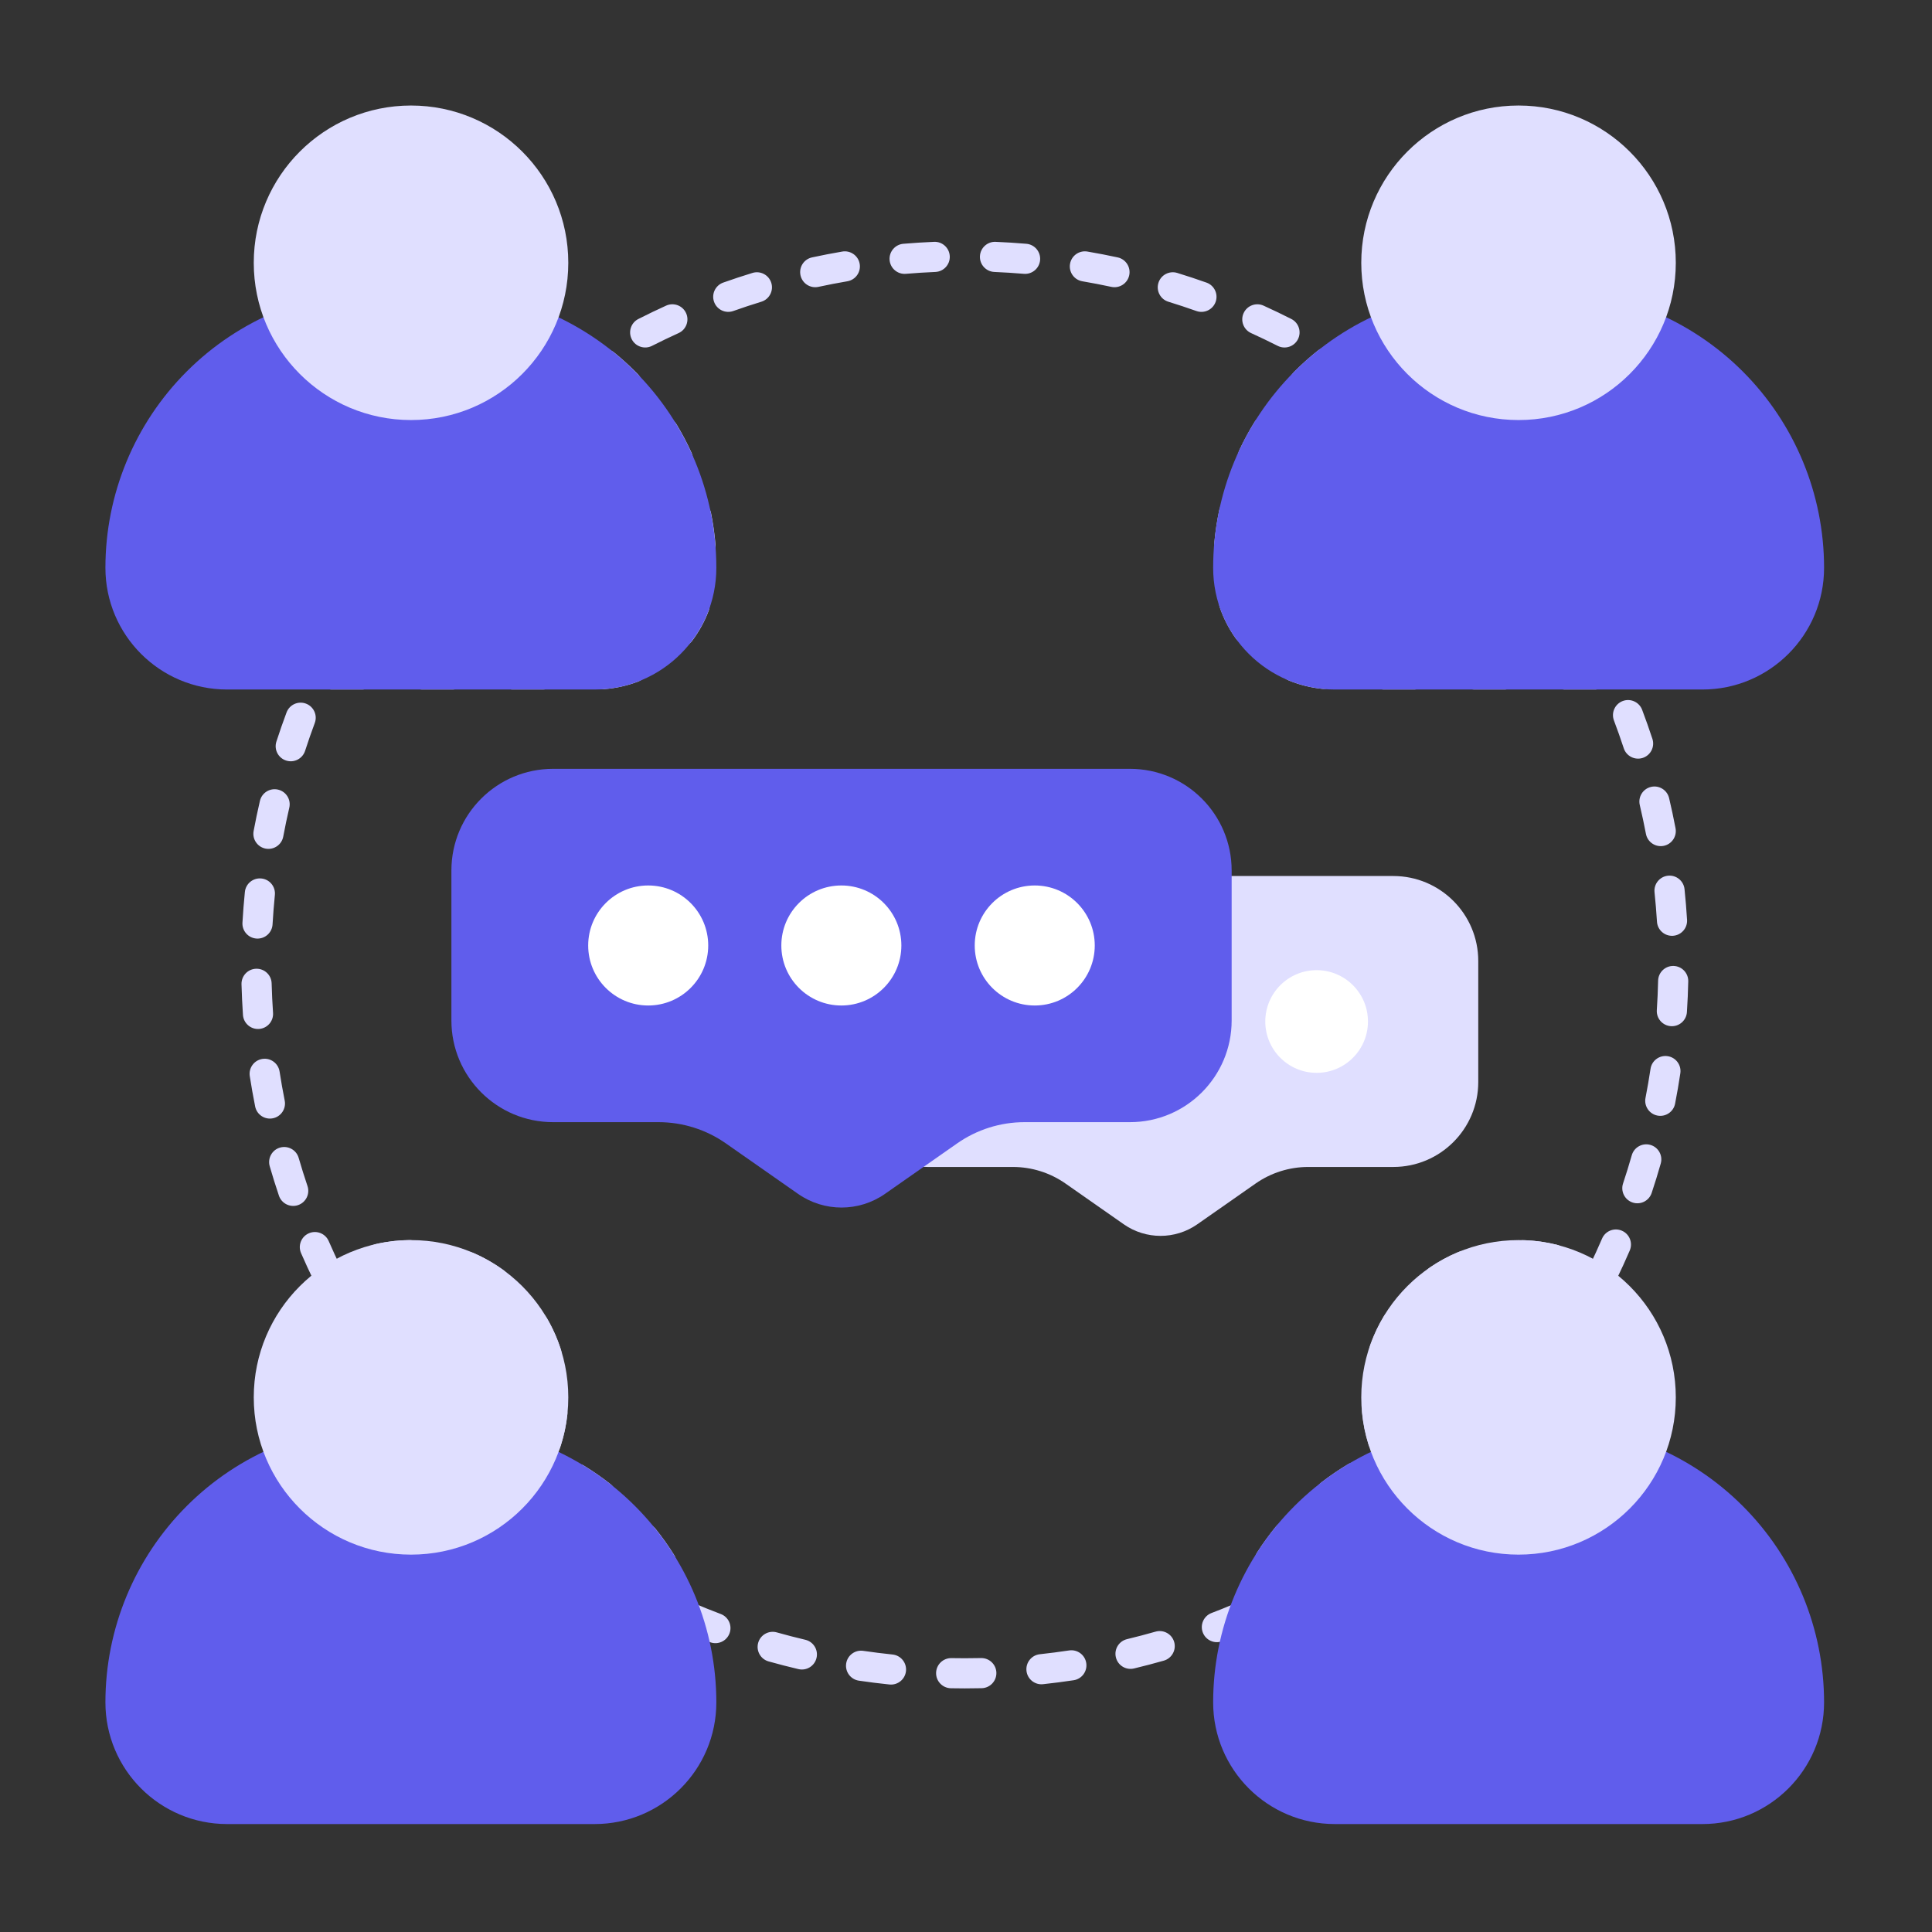 <svg width="110" height="110" viewBox="0 0 110 110" fill="none" xmlns="http://www.w3.org/2000/svg">
<rect x="0" y="0" width="110" height="110" fill="#333333" stroke="none"/>
<path fill-rule="evenodd" clip-rule="evenodd" d="M69.258 49.877C68.784 49.877 68.399 50.262 68.399 50.736V58.102C68.399 60.351 66.576 62.175 64.326 62.175C64.326 62.175 60.379 62.175 58.323 62.175C56.6 62.175 54.918 62.705 53.506 63.692L51.848 64.851C51.557 65.055 51.421 65.417 51.508 65.762C51.594 66.108 51.884 66.364 52.236 66.407C52.429 66.43 52.626 66.442 52.825 66.442C52.825 66.442 56.01 66.442 57.669 66.442C58.742 66.442 59.788 66.772 60.667 67.387C61.672 68.09 62.973 68.999 63.983 69.706C65.24 70.585 66.913 70.585 68.17 69.706C69.18 68.999 70.481 68.09 71.486 67.387C72.365 66.772 73.412 66.442 74.484 66.442C76.143 66.442 79.329 66.442 79.329 66.442C82 66.442 84.166 64.276 84.166 61.605C84.166 59.471 84.166 56.849 84.166 54.715C84.166 52.043 82 49.877 79.329 49.877H69.258V49.877Z" fill="#E0DFFF"/>
<path fill-rule="evenodd" clip-rule="evenodd" d="M37.493 63.891C38.865 63.891 40.203 64.313 41.327 65.099C42.573 65.97 44.184 67.097 45.436 67.973C46.924 69.013 48.902 69.013 50.389 67.973C51.642 67.097 53.253 65.97 54.498 65.099C55.622 64.313 56.961 63.891 58.332 63.891C60.388 63.891 64.335 63.891 64.335 63.891C67.533 63.891 70.125 61.299 70.125 58.102C70.125 55.457 70.125 52.208 70.125 49.563C70.125 46.366 67.533 43.774 64.335 43.774C56.626 43.774 39.199 43.774 31.49 43.774C28.293 43.774 25.701 46.366 25.701 49.563C25.701 52.208 25.701 55.457 25.701 58.102C25.701 61.299 28.293 63.891 31.49 63.891C31.49 63.891 35.438 63.891 37.493 63.891Z" fill="#605DEC"/>
<path fill-rule="evenodd" clip-rule="evenodd" d="M55.852 94.403C55.547 94.409 55.241 94.413 54.934 94.413C54.679 94.413 54.425 94.411 54.171 94.406C53.698 94.397 53.306 94.774 53.297 95.248C53.288 95.721 53.665 96.113 54.139 96.122C54.403 96.127 54.668 96.13 54.934 96.13C55.254 96.13 55.573 96.126 55.891 96.119C56.365 96.108 56.74 95.715 56.73 95.241C56.719 94.767 56.326 94.392 55.852 94.403V94.403ZM50.818 94.201C50.259 94.143 49.703 94.073 49.151 93.992C48.682 93.923 48.246 94.248 48.177 94.716C48.108 95.185 48.433 95.621 48.901 95.69C49.477 95.775 50.057 95.848 50.641 95.908C51.112 95.957 51.534 95.614 51.583 95.143C51.632 94.672 51.289 94.25 50.818 94.201V94.201ZM60.871 93.969C60.319 94.052 59.764 94.124 59.205 94.185C58.734 94.235 58.393 94.659 58.443 95.13C58.494 95.601 58.917 95.942 59.388 95.891C59.972 95.828 60.551 95.753 61.127 95.666C61.595 95.596 61.918 95.158 61.847 94.69C61.777 94.221 61.339 93.898 60.871 93.969V93.969ZM45.852 93.362C45.306 93.233 44.763 93.093 44.226 92.941C43.77 92.813 43.295 93.079 43.167 93.535C43.039 93.991 43.304 94.466 43.761 94.594C44.322 94.752 44.888 94.898 45.458 95.032C45.919 95.141 46.382 94.855 46.49 94.394C46.599 93.933 46.313 93.471 45.852 93.362V93.362ZM65.792 92.899C65.255 93.052 64.713 93.195 64.167 93.326C63.707 93.436 63.422 93.9 63.533 94.361C63.643 94.822 64.107 95.106 64.568 94.995C65.138 94.858 65.703 94.71 66.264 94.55C66.719 94.419 66.983 93.944 66.853 93.488C66.723 93.033 66.247 92.769 65.792 92.899V92.899ZM41.035 91.894C40.51 91.696 39.99 91.487 39.476 91.268C39.04 91.082 38.536 91.285 38.35 91.721C38.164 92.156 38.367 92.661 38.803 92.847C39.34 93.076 39.882 93.293 40.43 93.5C40.873 93.667 41.369 93.443 41.535 92.999C41.703 92.556 41.478 92.06 41.035 91.894ZM70.13 91.378C69.749 91.538 69.365 91.691 68.979 91.838C68.536 92.007 68.314 92.503 68.482 92.946C68.651 93.389 69.147 93.611 69.59 93.442C70.094 93.25 70.594 93.048 71.088 92.837C71.311 92.742 71.483 92.557 71.562 92.328C71.576 92.288 71.59 92.248 71.604 92.208C71.762 91.761 71.529 91.27 71.083 91.112C70.732 90.987 70.353 91.105 70.13 91.378ZM38.376 88.523C38.056 88.012 37.705 87.518 37.326 87.044C37.029 86.674 36.489 86.614 36.119 86.91C35.749 87.206 35.69 87.747 35.986 88.117C36.324 88.539 36.636 88.98 36.922 89.435C37.174 89.837 37.704 89.958 38.106 89.706C38.507 89.454 38.628 88.924 38.376 88.523ZM72.648 86.913C72.264 87.383 71.908 87.874 71.582 88.381C71.326 88.78 71.441 89.311 71.84 89.567C72.239 89.823 72.77 89.707 73.026 89.309C73.317 88.856 73.634 88.42 73.977 88.001C74.277 87.634 74.223 87.093 73.856 86.793C73.489 86.493 72.948 86.547 72.648 86.913V86.913ZM34.752 84.494C34.275 84.119 33.778 83.773 33.264 83.457C32.861 83.209 32.332 83.335 32.084 83.739C31.835 84.142 31.962 84.671 32.365 84.919C32.824 85.201 33.267 85.509 33.692 85.844C34.065 86.136 34.605 86.072 34.897 85.699C35.19 85.327 35.125 84.787 34.752 84.494V84.494ZM76.747 83.37C76.23 83.681 75.729 84.021 75.248 84.391C74.872 84.68 74.802 85.219 75.091 85.595C75.38 85.97 75.919 86.041 76.294 85.752C76.723 85.422 77.17 85.118 77.631 84.842C78.037 84.598 78.169 84.07 77.925 83.664C77.681 83.258 77.154 83.126 76.747 83.37V83.37ZM31.89 82.417C32.089 81.825 32.229 81.206 32.3 80.566C32.353 80.095 32.014 79.67 31.543 79.617C31.072 79.564 30.647 79.904 30.594 80.374C30.536 80.891 30.424 81.391 30.263 81.869C30.112 82.318 30.353 82.805 30.802 82.956C31.251 83.108 31.738 82.866 31.89 82.417ZM77.55 80.391C77.61 81.033 77.737 81.655 77.924 82.25C78.067 82.702 78.549 82.953 79.001 82.811C79.453 82.668 79.704 82.186 79.561 81.734C79.41 81.254 79.307 80.751 79.26 80.234C79.216 79.762 78.797 79.414 78.326 79.458C77.854 79.501 77.507 79.92 77.55 80.391V80.391ZM31.927 76.816C31.732 76.208 31.473 75.627 31.158 75.084C30.921 74.674 30.395 74.533 29.985 74.771C29.575 75.008 29.435 75.533 29.672 75.943C29.926 76.383 30.135 76.851 30.294 77.342C30.439 77.793 30.923 78.041 31.373 77.896C31.825 77.751 32.073 77.267 31.927 76.816ZM78.8 74.933C78.474 75.471 78.204 76.046 77.996 76.65C77.842 77.097 78.081 77.587 78.529 77.741C78.977 77.894 79.465 77.656 79.619 77.208C79.787 76.72 80.006 76.256 80.269 75.821C80.514 75.416 80.383 74.888 79.979 74.642C79.573 74.397 79.045 74.528 78.8 74.933ZM28.63 72.29C28.119 71.922 27.567 71.607 26.984 71.351C26.55 71.162 26.044 71.36 25.854 71.794C25.664 72.228 25.862 72.734 26.296 72.924C26.768 73.13 27.213 73.385 27.626 73.683C28.011 73.96 28.548 73.873 28.824 73.489C29.101 73.104 29.014 72.567 28.63 72.29V72.29ZM83.046 71.282C82.457 71.526 81.9 71.831 81.381 72.189C80.992 72.459 80.894 72.994 81.164 73.383C81.433 73.773 81.968 73.871 82.358 73.601C82.776 73.312 83.227 73.065 83.703 72.868C84.14 72.687 84.349 72.185 84.167 71.747C83.986 71.309 83.483 71.102 83.046 71.282ZM19.418 72.187C19.174 71.685 18.939 71.176 18.715 70.662C18.526 70.228 18.02 70.028 17.585 70.218C17.151 70.407 16.952 70.913 17.141 71.347C17.375 71.884 17.62 72.415 17.875 72.939C18.083 73.365 18.597 73.543 19.023 73.335C19.449 73.127 19.626 72.613 19.418 72.187V72.187ZM91.215 70.519C90.993 71.035 90.761 71.544 90.517 72.047C90.312 72.474 90.491 72.988 90.918 73.194C91.344 73.4 91.858 73.22 92.064 72.793C92.317 72.268 92.56 71.736 92.791 71.199C92.979 70.763 92.778 70.258 92.343 70.071C91.908 69.883 91.402 70.084 91.215 70.519ZM88.632 70.869C88.028 70.719 87.399 70.63 86.754 70.61C86.281 70.594 85.884 70.967 85.869 71.44C85.854 71.913 86.226 72.31 86.7 72.325C87.221 72.342 87.729 72.414 88.217 72.535C88.677 72.649 89.143 72.369 89.257 71.909C89.371 71.45 89.091 70.984 88.632 70.869V70.869ZM23.289 70.605C22.643 70.614 22.014 70.69 21.407 70.828C20.946 70.934 20.656 71.394 20.762 71.856C20.867 72.318 21.327 72.607 21.789 72.502C22.279 72.391 22.788 72.329 23.31 72.322C23.784 72.316 24.164 71.927 24.158 71.453C24.152 70.98 23.763 70.6 23.289 70.605V70.605ZM17.507 67.528C17.329 66.999 17.162 66.464 17.005 65.925C16.874 65.47 16.397 65.208 15.942 65.339C15.487 65.471 15.225 65.948 15.357 66.403C15.52 66.966 15.694 67.523 15.881 68.076C16.032 68.525 16.519 68.766 16.968 68.615C17.417 68.464 17.659 67.977 17.507 67.528V67.528ZM92.906 65.776C92.752 66.315 92.587 66.851 92.41 67.381C92.261 67.83 92.504 68.317 92.954 68.466C93.403 68.616 93.89 68.372 94.039 67.922C94.223 67.369 94.396 66.811 94.556 66.247C94.686 65.791 94.422 65.316 93.967 65.186C93.511 65.056 93.036 65.32 92.906 65.776V65.776ZM16.21 62.662C16.101 62.114 16.003 61.563 15.918 61.008C15.845 60.54 15.406 60.218 14.938 60.291C14.47 60.363 14.149 60.802 14.221 61.27C14.311 61.85 14.413 62.425 14.527 62.997C14.619 63.461 15.071 63.764 15.535 63.671C16 63.579 16.302 63.127 16.21 62.662V62.662ZM93.974 60.855C93.89 61.41 93.795 61.962 93.688 62.51C93.597 62.975 93.902 63.426 94.367 63.516C94.832 63.607 95.283 63.303 95.373 62.838C95.484 62.266 95.584 61.69 95.671 61.11C95.742 60.642 95.419 60.204 94.951 60.134C94.482 60.063 94.044 60.386 93.974 60.855ZM15.546 57.669C15.508 57.113 15.481 56.553 15.466 55.991C15.454 55.517 15.059 55.143 14.585 55.156C14.112 55.168 13.738 55.563 13.75 56.036C13.766 56.623 13.794 57.206 13.833 57.787C13.866 58.26 14.276 58.617 14.748 58.584C15.221 58.552 15.578 58.142 15.546 57.669V57.669ZM94.406 55.836C94.393 56.398 94.369 56.958 94.332 57.514C94.302 57.987 94.661 58.396 95.134 58.426C95.606 58.457 96.015 58.098 96.046 57.625C96.084 57.044 96.109 56.461 96.122 55.874C96.132 55.401 95.757 55.008 95.283 54.997C94.81 54.986 94.417 55.362 94.406 55.836V55.836ZM15.518 52.631C15.551 52.069 15.595 51.511 15.65 50.956C15.697 50.484 15.353 50.063 14.882 50.017C14.41 49.969 13.989 50.313 13.942 50.785C13.884 51.364 13.838 51.947 13.804 52.532C13.777 53.005 14.139 53.411 14.612 53.438C15.085 53.466 15.491 53.104 15.518 52.631V52.631ZM94.202 50.802C94.26 51.356 94.306 51.914 94.341 52.476C94.37 52.949 94.778 53.309 95.25 53.28C95.723 53.251 96.083 52.843 96.054 52.371C96.018 51.785 95.97 51.203 95.91 50.624C95.861 50.153 95.438 49.81 94.967 49.859C94.496 49.908 94.153 50.33 94.202 50.802ZM16.127 47.631C16.23 47.079 16.345 46.531 16.471 45.987C16.579 45.525 16.291 45.064 15.829 44.957C15.368 44.85 14.906 45.138 14.799 45.599C14.667 46.167 14.547 46.739 14.44 47.315C14.353 47.781 14.66 48.229 15.125 48.317C15.591 48.404 16.04 48.097 16.127 47.631V47.631ZM93.362 45.836C93.49 46.379 93.607 46.927 93.713 47.479C93.802 47.944 94.251 48.249 94.717 48.16C95.182 48.071 95.487 47.621 95.398 47.156C95.288 46.58 95.166 46.009 95.032 45.441C94.923 44.98 94.461 44.694 94 44.803C93.539 44.912 93.253 45.375 93.362 45.836V45.836ZM17.37 42.751C17.543 42.217 17.727 41.688 17.922 41.165C18.088 40.721 17.861 40.226 17.418 40.061C16.974 39.895 16.479 40.121 16.314 40.566C16.11 41.112 15.918 41.664 15.737 42.221C15.591 42.672 15.838 43.156 16.289 43.302C16.739 43.449 17.224 43.201 17.37 42.751ZM91.891 41.02C92.088 41.542 92.275 42.07 92.45 42.603C92.598 43.053 93.084 43.299 93.534 43.151C93.984 43.002 94.229 42.517 94.081 42.067C93.898 41.511 93.703 40.959 93.497 40.414C93.331 39.971 92.835 39.746 92.392 39.913C91.948 40.081 91.724 40.576 91.891 41.02V41.02ZM78.795 39.258C79.321 39.258 79.9 39.258 80.512 39.258C80.985 39.258 81.37 38.873 81.37 38.399C81.37 37.926 80.985 37.541 80.512 37.541C79.9 37.541 79.321 37.541 78.795 37.541C78.322 37.541 77.937 37.926 77.937 38.399C77.937 38.873 78.322 39.258 78.795 39.258ZM18.898 39.258C19.327 39.258 19.916 39.258 20.615 39.258C21.089 39.258 21.473 38.873 21.473 38.399C21.473 37.926 21.089 37.541 20.615 37.541C19.916 37.541 19.327 37.541 18.898 37.541C18.424 37.541 18.04 37.926 18.04 38.399C18.04 38.873 18.424 39.258 18.898 39.258ZM83.945 39.258C84.522 39.258 85.098 39.258 85.662 39.258C86.135 39.258 86.52 38.873 86.52 38.399C86.52 37.926 86.135 37.541 85.662 37.541C85.098 37.541 84.522 37.541 83.945 37.541C83.471 37.541 83.087 37.926 83.087 38.399C83.087 38.873 83.471 39.258 83.945 39.258ZM24.048 39.258C24.61 39.258 25.187 39.258 25.765 39.258C26.238 39.258 26.623 38.873 26.623 38.399C26.623 37.926 26.238 37.541 25.765 37.541C25.187 37.541 24.61 37.541 24.048 37.541C23.574 37.541 23.19 37.926 23.19 38.399C23.19 38.873 23.574 39.258 24.048 39.258ZM89.095 39.258C89.778 39.258 90.365 39.258 90.812 39.258C91.285 39.258 91.67 38.873 91.67 38.399C91.67 37.926 91.285 37.541 90.812 37.541C90.365 37.541 89.778 37.541 89.095 37.541C88.621 37.541 88.237 37.926 88.237 38.399C88.237 38.873 88.621 39.258 89.095 39.258ZM29.198 39.258C29.807 39.258 30.385 39.258 30.914 39.258C31.388 39.258 31.773 38.873 31.773 38.399C31.773 37.926 31.388 37.541 30.914 37.541C30.385 37.541 29.807 37.541 29.198 37.541C28.724 37.541 28.34 37.926 28.34 38.399C28.34 38.873 28.724 39.258 29.198 39.258ZM34.414 39.236C35.081 39.184 35.721 39.037 36.321 38.81C36.764 38.642 36.987 38.146 36.819 37.703C36.651 37.26 36.155 37.036 35.712 37.205C35.262 37.375 34.781 37.486 34.28 37.525C33.808 37.562 33.454 37.975 33.491 38.447C33.529 38.92 33.942 39.273 34.414 39.236V39.236ZM73.379 38.743C73.974 38.987 74.61 39.15 75.274 39.22C75.745 39.269 76.168 38.926 76.217 38.455C76.266 37.984 75.924 37.562 75.453 37.512C74.954 37.46 74.476 37.338 74.029 37.154C73.591 36.975 73.089 37.185 72.91 37.624C72.73 38.062 72.941 38.564 73.379 38.743V38.743ZM39.41 36.484C39.799 35.965 40.117 35.39 40.35 34.773C40.517 34.329 40.293 33.834 39.85 33.667C39.407 33.5 38.911 33.724 38.744 34.167C38.569 34.631 38.33 35.064 38.037 35.454C37.753 35.833 37.829 36.371 38.208 36.656C38.587 36.94 39.125 36.864 39.41 36.484ZM69.457 34.602C69.673 35.226 69.976 35.81 70.352 36.339C70.626 36.725 71.162 36.815 71.549 36.541C71.935 36.267 72.026 35.73 71.751 35.344C71.469 34.947 71.241 34.508 71.078 34.039C70.923 33.592 70.433 33.355 69.986 33.51C69.538 33.665 69.301 34.155 69.457 34.602ZM40.739 31.014C40.688 30.408 40.603 29.809 40.485 29.217C40.391 28.753 39.939 28.451 39.474 28.545C39.01 28.638 38.708 29.09 38.801 29.555C38.907 30.082 38.983 30.616 39.028 31.156C39.068 31.628 39.483 31.979 39.955 31.94C40.427 31.901 40.778 31.486 40.739 31.014V31.014ZM69.417 29.053C69.293 29.643 69.201 30.242 69.144 30.846C69.1 31.318 69.447 31.737 69.918 31.781C70.39 31.826 70.809 31.479 70.853 31.007C70.904 30.468 70.985 29.935 71.097 29.409C71.195 28.945 70.898 28.489 70.435 28.391C69.971 28.293 69.515 28.59 69.417 29.053ZM39.37 25.771C39.119 25.221 38.837 24.685 38.524 24.166C38.279 23.76 37.751 23.629 37.346 23.874C36.94 24.118 36.809 24.646 37.054 25.052C37.333 25.515 37.584 25.992 37.808 26.483C38.004 26.914 38.514 27.104 38.945 26.908C39.376 26.711 39.566 26.202 39.37 25.771V25.771ZM71.431 24.023C71.113 24.538 70.825 25.071 70.569 25.618C70.368 26.048 70.553 26.559 70.982 26.76C71.41 26.961 71.922 26.776 72.123 26.347C72.352 25.859 72.609 25.384 72.892 24.924C73.141 24.521 73.016 23.992 72.613 23.743C72.21 23.494 71.68 23.62 71.431 24.023V24.023ZM36.311 21.298C36.262 21.248 36.213 21.198 36.163 21.149C35.783 20.769 35.386 20.41 34.972 20.073C34.605 19.774 34.064 19.829 33.765 20.196C33.466 20.564 33.521 21.105 33.888 21.404C34.257 21.704 34.611 22.024 34.95 22.363C34.994 22.407 35.038 22.451 35.081 22.496C35.411 22.835 35.955 22.842 36.294 22.512C36.634 22.181 36.641 21.638 36.311 21.298V21.298ZM75.026 19.968C74.566 20.335 74.125 20.729 73.705 21.149C73.695 21.159 73.685 21.169 73.675 21.179C73.341 21.515 73.343 22.058 73.678 22.392C74.014 22.727 74.558 22.725 74.892 22.389C74.901 22.381 74.91 22.372 74.919 22.363C75.293 21.988 75.686 21.637 76.096 21.31C76.467 21.015 76.528 20.474 76.232 20.104C75.937 19.733 75.397 19.673 75.026 19.968V19.968ZM71.233 18.965C71.743 19.197 72.248 19.439 72.747 19.692C73.169 19.907 73.686 19.737 73.9 19.314C74.114 18.892 73.945 18.375 73.523 18.161C73.002 17.897 72.475 17.644 71.942 17.402C71.511 17.206 71.002 17.397 70.806 17.828C70.61 18.259 70.801 18.769 71.233 18.965ZM37.123 19.692C37.622 19.439 38.126 19.196 38.637 18.964C39.068 18.768 39.259 18.259 39.063 17.828C38.867 17.396 38.358 17.206 37.927 17.401C37.394 17.643 36.867 17.896 36.347 18.161C35.924 18.375 35.755 18.891 35.969 19.314C36.183 19.736 36.7 19.906 37.123 19.692ZM66.523 17.18C67.06 17.345 67.591 17.521 68.118 17.708C68.564 17.866 69.056 17.632 69.214 17.185C69.372 16.739 69.138 16.248 68.692 16.09C68.142 15.895 67.587 15.711 67.027 15.539C66.574 15.4 66.094 15.655 65.955 16.108C65.816 16.561 66.07 17.041 66.523 17.18ZM41.752 17.707C42.278 17.52 42.81 17.344 43.346 17.18C43.799 17.041 44.054 16.56 43.915 16.108C43.776 15.655 43.295 15.4 42.843 15.539C42.282 15.711 41.727 15.894 41.178 16.089C40.731 16.248 40.497 16.739 40.656 17.185C40.814 17.632 41.305 17.866 41.752 17.707V17.707ZM61.624 16.015C62.178 16.109 62.727 16.216 63.273 16.333C63.736 16.433 64.193 16.138 64.293 15.675C64.393 15.212 64.098 14.755 63.635 14.655C63.065 14.532 62.491 14.421 61.913 14.322C61.446 14.243 61.002 14.557 60.923 15.024C60.843 15.491 61.157 15.935 61.624 16.015V16.015ZM46.596 16.333C47.142 16.215 47.692 16.109 48.245 16.015C48.713 15.935 49.027 15.491 48.947 15.024C48.867 14.557 48.423 14.243 47.956 14.322C47.378 14.421 46.804 14.532 46.235 14.655C45.772 14.754 45.477 15.211 45.577 15.674C45.676 16.137 46.133 16.433 46.596 16.333V16.333ZM56.615 15.484C57.177 15.508 57.736 15.543 58.292 15.59C58.764 15.63 59.179 15.279 59.219 14.807C59.259 14.335 58.908 13.92 58.436 13.88C57.856 13.831 57.273 13.794 56.687 13.769C56.214 13.749 55.813 14.118 55.793 14.591C55.774 15.064 56.142 15.464 56.615 15.484V15.484ZM51.578 15.59C52.134 15.543 52.692 15.508 53.255 15.484C53.728 15.464 54.096 15.064 54.076 14.591C54.056 14.118 53.656 13.749 53.183 13.769C52.596 13.794 52.013 13.831 51.433 13.88C50.962 13.92 50.611 14.335 50.65 14.807C50.69 15.279 51.106 15.63 51.578 15.59V15.59Z" fill="#E0DFFF"/>
<path d="M74.963 61.083C76.577 61.083 77.886 59.774 77.886 58.16C77.886 56.545 76.577 55.237 74.963 55.237C73.349 55.237 72.04 56.545 72.04 58.16C72.04 59.774 73.349 61.083 74.963 61.083Z" fill="white"/>
<path d="M36.906 57.249C38.793 57.249 40.323 55.719 40.323 53.832C40.323 51.945 38.793 50.415 36.906 50.415C35.019 50.415 33.489 51.945 33.489 53.832C33.489 55.719 35.019 57.249 36.906 57.249Z" fill="white"/>
<path d="M47.903 57.249C49.79 57.249 51.32 55.719 51.32 53.832C51.32 51.945 49.79 50.415 47.903 50.415C46.016 50.415 44.486 51.945 44.486 53.832C44.486 55.719 46.016 57.249 47.903 57.249Z" fill="white"/>
<path d="M58.914 57.249C60.801 57.249 62.331 55.719 62.331 53.832C62.331 51.945 60.801 50.415 58.914 50.415C57.027 50.415 55.497 51.945 55.497 53.832C55.497 55.719 57.027 57.249 58.914 57.249Z" fill="white"/>
<path fill-rule="evenodd" clip-rule="evenodd" d="M79.954 82.726C79.756 82.319 79.275 82.136 78.856 82.309C76.947 83.096 75.191 84.257 73.702 85.746C70.737 88.711 69.072 92.732 69.072 96.924V96.927C69.072 100.753 72.174 103.854 76 103.854C81.952 103.854 90.975 103.854 96.927 103.854C100.753 103.854 103.855 100.753 103.855 96.927C103.855 96.926 103.855 96.925 103.855 96.924C103.855 92.732 102.189 88.711 99.225 85.746C97.736 84.257 95.98 83.096 94.071 82.309C93.652 82.136 93.171 82.319 92.972 82.726C91.796 85.135 89.323 86.797 86.463 86.797C83.604 86.797 81.13 85.135 79.954 82.726Z" fill="#605DEC"/>
<path fill-rule="evenodd" clip-rule="evenodd" d="M16.885 82.726C16.686 82.319 16.205 82.136 15.786 82.309C13.877 83.096 12.121 84.257 10.633 85.746C7.668 88.711 6.002 92.732 6.002 96.924V96.927C6.002 100.753 9.104 103.854 12.93 103.854C18.882 103.854 27.905 103.854 33.857 103.854C37.683 103.854 40.785 100.753 40.785 96.927C40.785 96.926 40.785 96.925 40.785 96.924C40.785 92.732 39.12 88.711 36.155 85.746C34.666 84.257 32.911 83.096 31.001 82.309C30.582 82.136 30.101 82.319 29.903 82.726C28.727 85.135 26.253 86.797 23.394 86.797C20.535 86.797 18.061 85.135 16.885 82.726V82.726Z" fill="#605DEC"/>
<path fill-rule="evenodd" clip-rule="evenodd" d="M79.954 18.129C79.756 17.722 79.275 17.54 78.856 17.712C76.947 18.499 75.191 19.661 73.702 21.149C70.737 24.114 69.072 28.135 69.072 32.327V32.33C69.072 36.156 72.174 39.258 76 39.258C81.952 39.258 90.975 39.258 96.927 39.258C100.753 39.258 103.855 36.156 103.855 32.33C103.855 32.329 103.855 32.328 103.855 32.327C103.855 28.135 102.189 24.114 99.225 21.149C97.736 19.661 95.98 18.499 94.071 17.712C93.652 17.54 93.171 17.722 92.972 18.129C91.796 20.539 89.323 22.2 86.463 22.2C83.604 22.2 81.13 20.539 79.954 18.129V18.129Z" fill="#605DEC"/>
<path fill-rule="evenodd" clip-rule="evenodd" d="M16.885 18.129C16.686 17.722 16.205 17.54 15.786 17.712C13.877 18.499 12.121 19.661 10.633 21.149C7.668 24.114 6.002 28.135 6.002 32.327V32.33C6.002 36.156 9.104 39.258 12.93 39.258C18.882 39.258 27.905 39.258 33.857 39.258C37.683 39.258 40.785 36.156 40.785 32.33C40.785 32.329 40.785 32.328 40.785 32.327C40.785 28.135 39.12 24.114 36.155 21.149C34.666 19.661 32.911 18.499 31.001 17.712C30.582 17.54 30.101 17.722 29.903 18.129C28.727 20.539 26.253 22.2 23.394 22.2C20.535 22.2 18.061 20.539 16.885 18.129V18.129Z" fill="#605DEC"/>
<path d="M23.402 88.514C28.348 88.514 32.356 84.505 32.356 79.56C32.356 74.614 28.348 70.606 23.402 70.606C18.457 70.606 14.448 74.614 14.448 79.56C14.448 84.505 18.457 88.514 23.402 88.514Z" fill="#E0DFFF"/>
<path d="M86.459 88.514C91.404 88.514 95.413 84.505 95.413 79.56C95.413 74.614 91.404 70.606 86.459 70.606C81.514 70.606 77.505 74.614 77.505 79.56C77.505 84.505 81.514 88.514 86.459 88.514Z" fill="#E0DFFF"/>
<path d="M86.459 23.916C91.404 23.916 95.413 19.907 95.413 14.962C95.413 10.017 91.404 6.008 86.459 6.008C81.514 6.008 77.505 10.017 77.505 14.962C77.505 19.907 81.514 23.916 86.459 23.916Z" fill="#E0DFFF"/>
<path d="M23.402 23.916C28.348 23.916 32.356 19.907 32.356 14.962C32.356 10.017 28.348 6.008 23.402 6.008C18.457 6.008 14.448 10.017 14.448 14.962C14.448 19.907 18.457 23.916 23.402 23.916Z" fill="#E0DFFF"/>
</svg>
